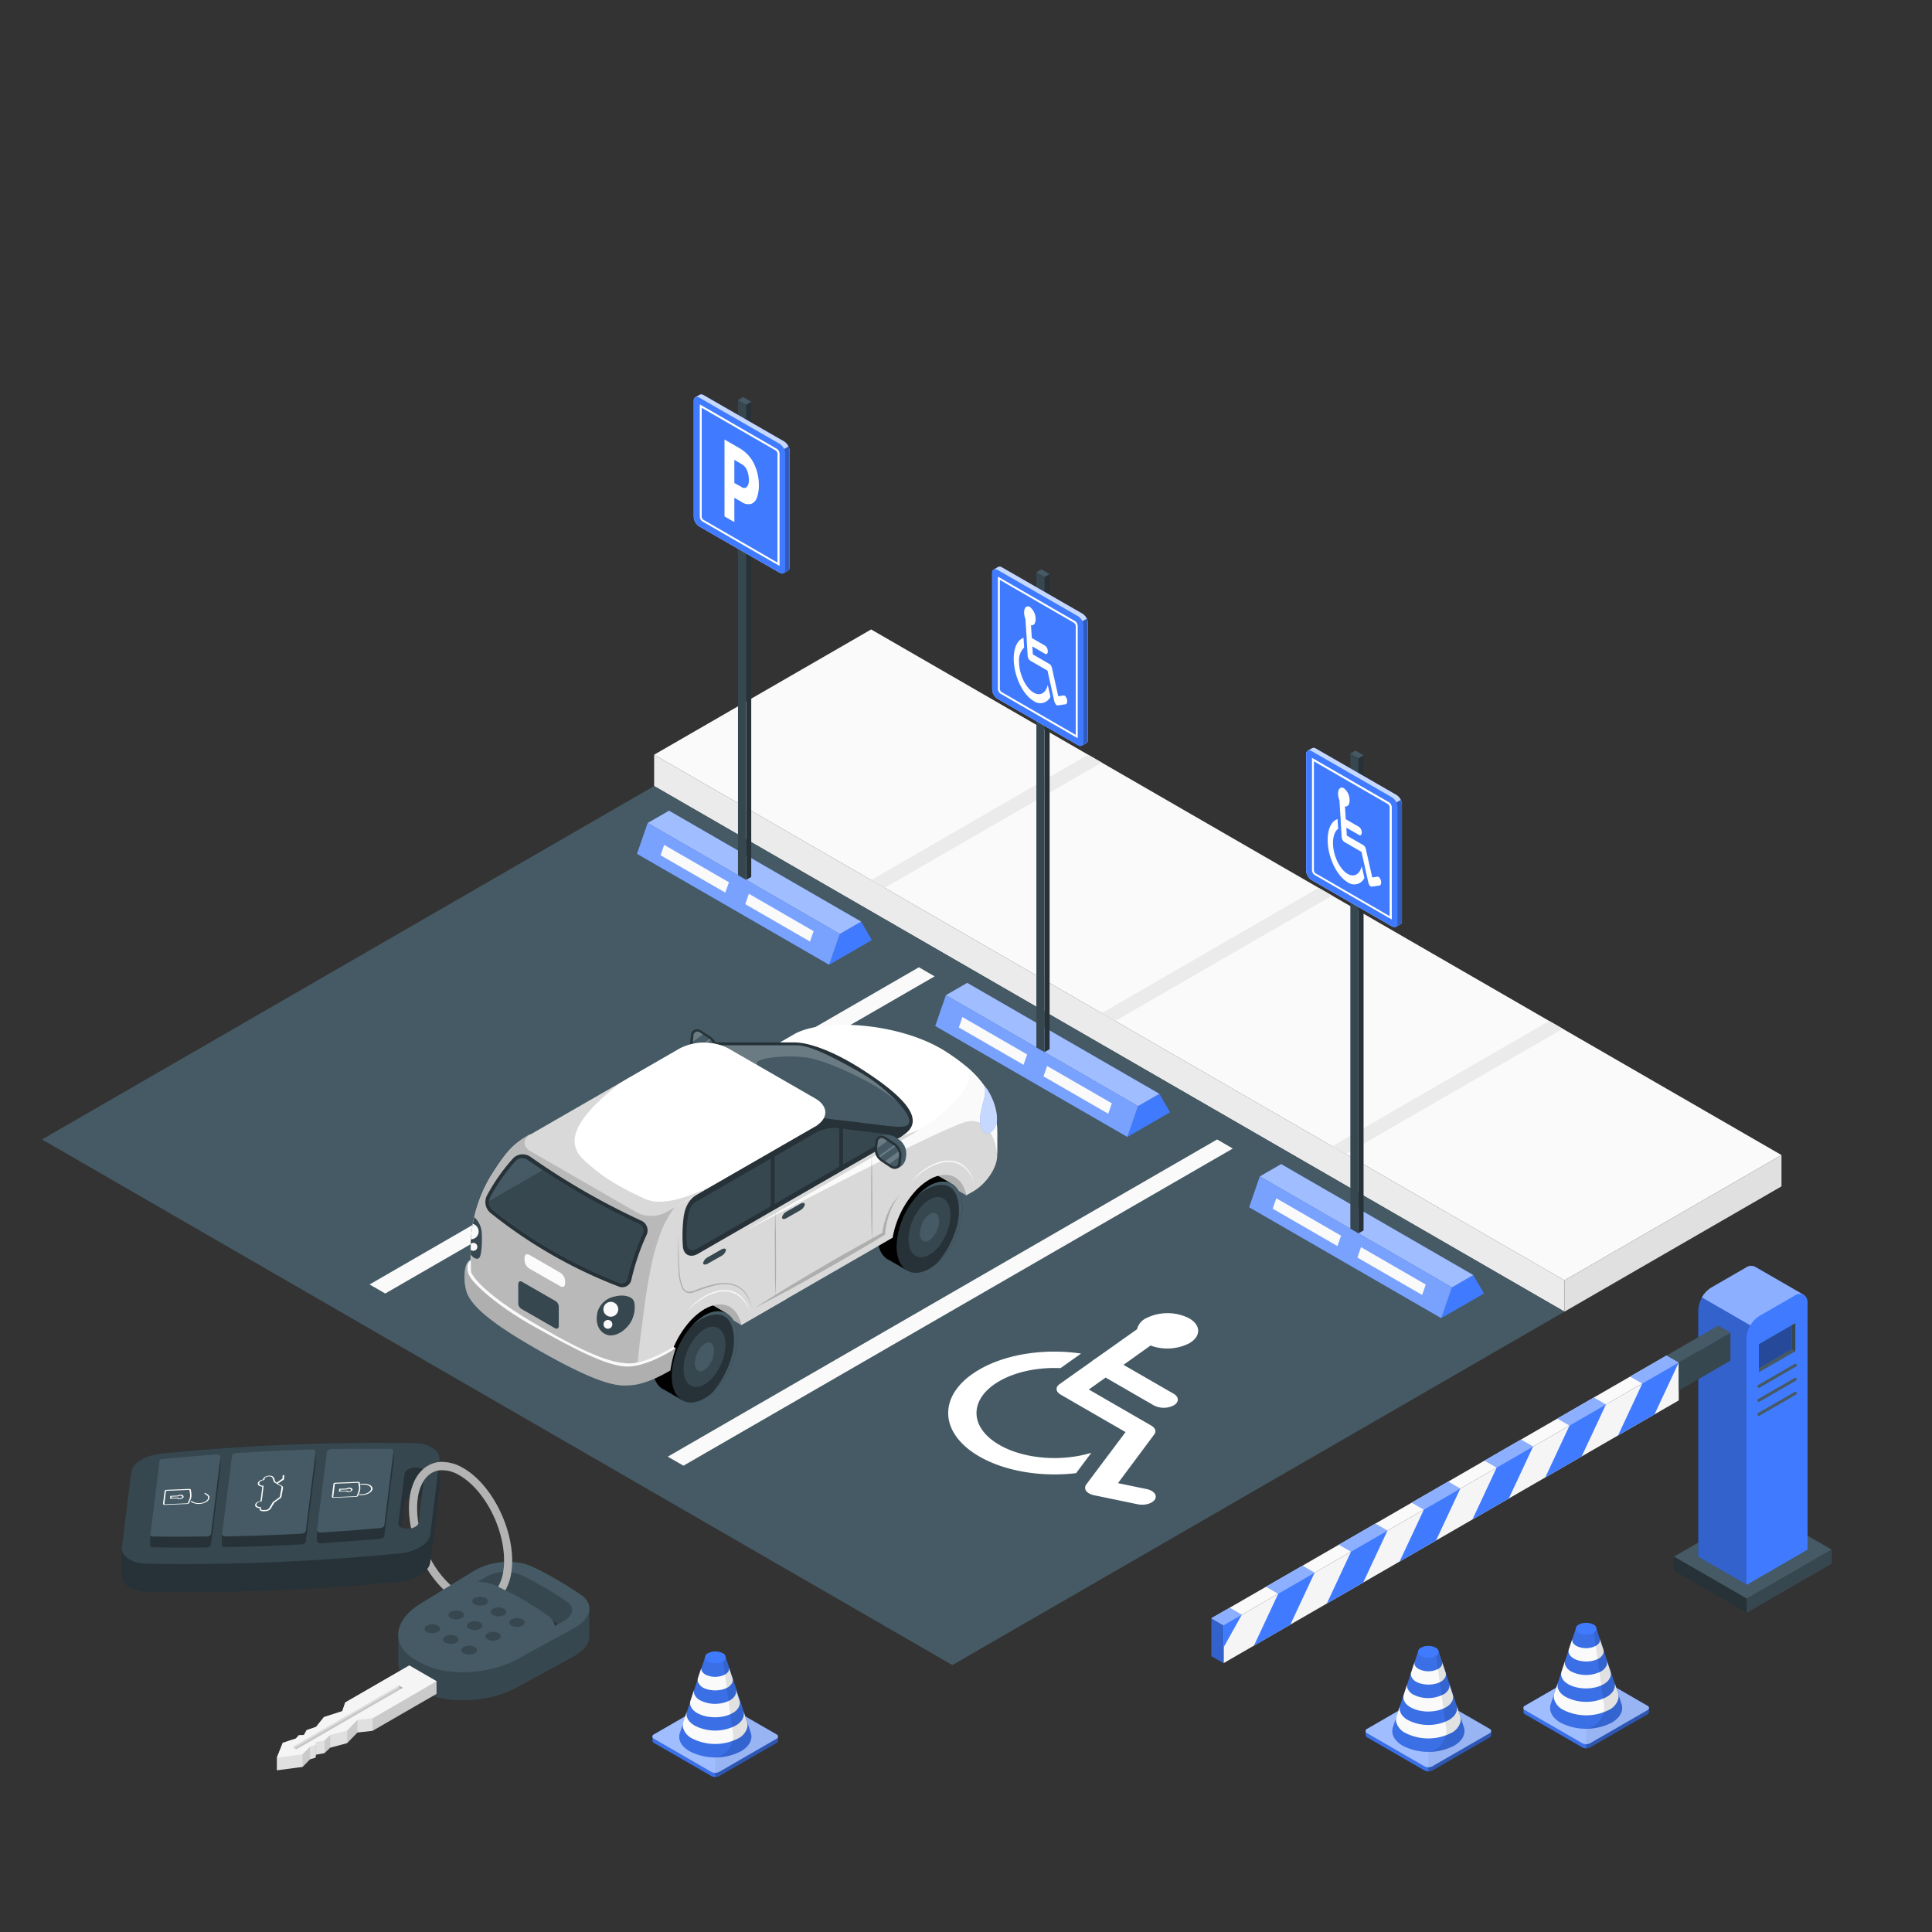 <svg xmlns="http://www.w3.org/2000/svg" viewBox="0 0 500 500"><rect x="0" y="0" width="500" height="500" fill="#333333" stroke="none"/><g id="freepik--Sidewalk--inject-2"><g id="freepik--sidewalk--inject-2"><polygon points="169.29 195.32 404.89 331.35 404.89 339.45 169.29 203.43 169.29 195.32" style="fill:#ebebeb"></polygon><polygon points="404.89 331.35 461.05 298.93 225.45 162.9 169.29 195.32 404.89 331.35" style="fill:#fafafa"></polygon><polygon points="404.89 339.45 461.05 307.03 461.05 298.93 404.89 331.35 404.89 339.45" style="fill:#e0e0e0"></polygon><polygon points="348.29 298.67 404.45 266.25 400.94 264.22 344.78 296.65 348.29 298.67" style="fill:#ebebeb"></polygon><polygon points="288.63 264.22 344.78 231.8 341.27 229.77 285.12 262.2 288.63 264.22" style="fill:#ebebeb"></polygon><polygon points="228.96 229.77 285.12 197.35 281.61 195.32 225.45 227.75 228.96 229.77" style="fill:#ebebeb"></polygon></g></g><g id="freepik--Parking--inject-2"><g id="freepik--parking--inject-2"><polygon points="404.89 339.45 246.47 430.92 10.87 294.89 169.29 203.43 404.89 339.45" style="fill:#455a64"></polygon><path d="M258.63,373.93c-7.88-4.54-7.88-11.94,0-16.49,4.33-2.5,10.16-3.62,15.84-3.37l5.31-3.77c-9.12-1.35-19.21,0-26.34,4.15-10.73,6.2-10.73,16.28,0,22.48,6.8,3.92,16.29,5.36,25.06,4.32l3.94-5.28C274.8,378.33,265.06,377.65,258.63,373.93Zm40.26,14.12c.68-1.1-.31-2.31-2.22-2.7l-7.34-1.51,9.4-12.63c.6-.8.23-1.69-.83-2.3l-16.12-9.31,4.36-3.09,12.46,7.2a5.66,5.66,0,0,0,5.16,0c1.43-.83,1.4-2.15,0-3l-13-7.49,7-5a12.56,12.56,0,0,0,10-.57c3.1-1.79,3.1-4.68,0-6.47a12.41,12.41,0,0,0-11.2,0,4.24,4.24,0,0,0-2.29,2.82l-10.87,7.7-.18.1a2.64,2.64,0,0,0-.6.46l-8.4,5.95c-1.18.84-1,2,.37,2.77l16.7,9.64-10.1,13.47a1.42,1.42,0,0,0-.11,1.74,2.65,2.65,0,0,0,.77.66,4.36,4.36,0,0,0,1.36.49l11,2.28C296.11,389.72,298.21,389.15,298.89,388.05Z" style="fill:#fff"></path><polygon points="214.58 249.68 217.34 241.7 222.86 238.51 225.63 243.3 214.58 249.68" style="fill:#407BFF"></polygon><polygon points="167.62 213 217.34 241.7 222.86 238.51 173.15 209.81 167.62 213" style="fill:#407BFF"></polygon><polygon points="167.62 213 217.34 241.7 222.86 238.51 173.15 209.81 167.62 213" style="fill:#fff;opacity:0.5"></polygon><polygon points="167.62 213 164.86 220.97 214.58 249.68 217.34 241.7 167.62 213" style="fill:#407BFF"></polygon><polygon points="167.62 213 164.86 220.97 214.58 249.68 217.34 241.7 167.62 213" style="fill:#fff;opacity:0.3"></polygon><polygon points="171.89 218.66 170.96 221.34 187.71 231.01 188.65 228.33 171.89 218.66" style="fill:#fafafa"></polygon><polygon points="193.81 231.31 192.88 234 209.63 243.67 210.56 240.98 193.81 231.31" style="fill:#fafafa"></polygon><polygon points="237.81 250.33 95.64 332.42 99.7 334.76 241.88 252.68 237.81 250.33" style="fill:#fafafa"></polygon><polygon points="291.76 294.24 294.52 286.26 300.04 283.07 302.81 287.86 291.76 294.24" style="fill:#407BFF"></polygon><polygon points="244.8 257.56 294.52 286.26 300.04 283.07 250.32 254.37 244.8 257.56" style="fill:#407BFF"></polygon><polygon points="244.8 257.56 294.52 286.26 300.04 283.07 250.32 254.37 244.8 257.56" style="fill:#fff;opacity:0.5"></polygon><polygon points="244.8 257.56 242.04 265.53 291.76 294.24 294.52 286.26 244.8 257.56" style="fill:#407BFF"></polygon><polygon points="244.8 257.56 242.04 265.53 291.76 294.24 294.52 286.26 244.8 257.56" style="fill:#fff;opacity:0.3"></polygon><polygon points="249.07 263.21 248.14 265.9 264.89 275.57 265.82 272.89 249.07 263.21" style="fill:#fafafa"></polygon><polygon points="270.99 275.87 270.06 278.56 286.81 288.23 287.74 285.54 270.99 275.87" style="fill:#fafafa"></polygon><polygon points="314.99 294.89 172.82 376.98 176.88 379.32 319.05 297.24 314.99 294.89" style="fill:#fafafa"></polygon><polygon points="373 341.14 375.76 333.17 381.28 329.98 384.05 334.76 373 341.14" style="fill:#407BFF"></polygon><polygon points="326.04 304.46 375.76 333.17 381.28 329.98 331.56 301.27 326.04 304.46" style="fill:#407BFF"></polygon><polygon points="326.04 304.46 375.76 333.17 381.28 329.98 331.56 301.27 326.04 304.46" style="fill:#fff;opacity:0.5"></polygon><polygon points="326.04 304.46 323.28 312.44 373 341.14 375.76 333.17 326.04 304.46" style="fill:#407BFF"></polygon><polygon points="326.04 304.46 323.28 312.44 373 341.14 375.76 333.17 326.04 304.46" style="fill:#fff;opacity:0.3"></polygon><polygon points="330.31 310.12 329.38 312.81 346.13 322.48 347.06 319.79 330.31 310.12" style="fill:#fafafa"></polygon><polygon points="352.23 322.77 351.3 325.46 368.05 335.13 368.98 332.44 352.23 322.77" style="fill:#fafafa"></polygon></g></g><g id="freepik--Signals--inject-2"><g id="freepik--Signal--inject-2"><polygon points="270.32 149.34 270.32 272.29 271.64 271.53 271.64 148.56 270.32 149.34" style="fill:#263238"></polygon><polygon points="268.21 148.11 268.21 271.08 270.32 272.29 270.32 149.34 268.21 148.11" style="fill:#37474f"></polygon><polygon points="268.21 148.11 270.32 149.34 271.64 148.56 269.53 147.35 268.21 148.11" style="fill:#455a64"></polygon><path d="M280.15,158.83l-20.85-12a1,1,0,0,0-1-.09l-1.12.65a1,1,0,0,0-.4.9v30.14a3.08,3.08,0,0,0,1.4,2.42l20.84,12a1,1,0,0,0,1,.09l1.14-.65a1,1,0,0,0,.39-.9V161.26A3.11,3.11,0,0,0,280.15,158.83Z" style="fill:#407BFF"></path><path d="M280.15,158.83l-20.85-12a1,1,0,0,0-1-.09l-1.12.65a1,1,0,0,0-.4.9v30.14a3.08,3.08,0,0,0,1.4,2.42l20.84,12a1,1,0,0,0,1,.09l1.14-.65a1,1,0,0,0,.39-.9V161.26A3.11,3.11,0,0,0,280.15,158.83Z" style="fill:#fff;opacity:0.7"></path><path d="M280,192.94c.19-.11.94-.53,1.14-.66a1,1,0,0,0,.39-.89V161.26a2.69,2.69,0,0,0-.28-1.12L279,161.43v31.42h0A1,1,0,0,0,280,192.94Z" style="fill:#407BFF"></path><path d="M280,192.94c.19-.11.94-.53,1.14-.66a1,1,0,0,0,.39-.89V161.26a2.69,2.69,0,0,0-.28-1.12L279,161.43v31.42h0A1,1,0,0,0,280,192.94Z" style="opacity:0.25"></path><path d="M279,159.48l-20.84-12c-.78-.45-1.4-.08-1.4.81v30.14a3.08,3.08,0,0,0,1.4,2.42l20.84,12c.77.44,1.4.08,1.4-.81V161.9A3.09,3.09,0,0,0,279,159.48Z" style="fill:#407BFF"></path><path d="M258.79,150.1,278,161.21a1.25,1.25,0,0,1,.4.69v28.29l-19.24-11.11a1.19,1.19,0,0,1-.4-.69V150.1m-.5-.87v29.16a1.65,1.65,0,0,0,.65,1.12l20,11.54V161.9a1.65,1.65,0,0,0-.65-1.13l-20-11.54Z" style="fill:#fff"></path><path d="M267.52,179.26c-2.09-1.21-3.79-4.81-3.79-8a4.51,4.51,0,0,1,1.32-3.67l-.16-2.51c-1.52.51-2.54,2.47-2.54,5.39,0,4.39,2.32,9.31,5.17,10.95a2.89,2.89,0,0,0,4.33-1.1l-.69-3.07C270.68,179.33,269.23,180.25,267.52,179.26Zm8.6,1.73c-.16-.62-.57-1.08-.91-1l-1.33.2-1.65-7.36a1.58,1.58,0,0,0-.65-1l-4.28-2.48-.13-2.06,3.31,1.92c.38.22.69-.07.69-.65a1.8,1.8,0,0,0-.69-1.45l-3.45-2-.21-3.32c.68.19,1.2-.44,1.2-1.56a4,4,0,0,0-1.49-3.15c-.82-.47-1.49.17-1.49,1.43a4.57,4.57,0,0,0,.34,1.67l.33,5.14v.07a1.53,1.53,0,0,0,0,.3l.25,4a1.67,1.67,0,0,0,.69,1.3l4.44,2.56,1.75,7.86a2.27,2.27,0,0,0,.39.86,1,1,0,0,0,.25.22.51.51,0,0,0,.3.07l2-.3C276.14,182.16,276.29,181.62,276.12,181Z" style="fill:#fff"></path></g><g id="freepik--signal--inject-2"><polygon points="351.57 196.24 351.57 319.19 352.89 318.43 352.89 195.46 351.57 196.24" style="fill:#263238"></polygon><polygon points="349.47 195 349.47 317.97 351.57 319.19 351.57 196.24 349.47 195" style="fill:#37474f"></polygon><polygon points="349.47 195 351.57 196.24 352.89 195.46 350.78 194.25 349.47 195" style="fill:#455a64"></polygon><path d="M361.4,205.73l-20.84-12a1,1,0,0,0-1-.09c-.19.12-.92.53-1.11.64a1,1,0,0,0-.41.91v30.13a3.08,3.08,0,0,0,1.4,2.43l20.84,12a1,1,0,0,0,1,.1c.2-.11.94-.53,1.14-.66a1,1,0,0,0,.39-.89V208.15A3.09,3.09,0,0,0,361.4,205.73Z" style="fill:#407BFF"></path><path d="M361.4,205.73l-20.84-12a1,1,0,0,0-1-.09c-.19.12-.92.53-1.11.64a1,1,0,0,0-.41.91v30.13a3.08,3.08,0,0,0,1.4,2.43l20.84,12a1,1,0,0,0,1,.1c.2-.11.94-.53,1.14-.66a1,1,0,0,0,.39-.89V208.15A3.09,3.09,0,0,0,361.4,205.73Z" style="fill:#fff;opacity:0.7"></path><path d="M361.27,239.84c.2-.11.94-.53,1.14-.66a1,1,0,0,0,.39-.89V208.15a2.61,2.61,0,0,0-.28-1.12l-2.24,1.3v31.41h0A1,1,0,0,0,361.27,239.84Z" style="fill:#407BFF"></path><path d="M361.27,239.84c.2-.11.94-.53,1.14-.66a1,1,0,0,0,.39-.89V208.15a2.61,2.61,0,0,0-.28-1.12l-2.24,1.3v31.41h0A1,1,0,0,0,361.27,239.84Z" style="opacity:0.25"></path><path d="M360.28,206.37l-20.84-12c-.78-.45-1.4-.09-1.4.81v30.13a3.08,3.08,0,0,0,1.4,2.43l20.84,12c.78.45,1.4.09,1.4-.8V208.8A3.1,3.1,0,0,0,360.28,206.37Z" style="fill:#407BFF"></path><path d="M340,197l19.24,11.12a1.16,1.16,0,0,1,.4.69v28.29L340.44,226a1.18,1.18,0,0,1-.4-.7V197m-.5-.86v29.15a1.65,1.65,0,0,0,.65,1.13l20,11.54V208.8a1.65,1.65,0,0,0-.65-1.13l-20-11.54Z" style="fill:#fff"></path><path d="M348.77,226.16c-2.09-1.21-3.79-4.82-3.79-8,0-1.77.51-3.06,1.33-3.67l-.16-2.51c-1.53.5-2.55,2.47-2.55,5.39,0,4.39,2.32,9.3,5.17,10.95a2.9,2.9,0,0,0,4.33-1.1l-.69-3.07C351.93,226.23,350.48,227.15,348.77,226.16Zm8.61,1.73c-.17-.62-.58-1.09-.92-1l-1.32.2-1.66-7.36a1.61,1.61,0,0,0-.64-1l-4.29-2.48-.13-2.06,3.31,1.91c.38.22.69-.06.69-.65a1.79,1.79,0,0,0-.69-1.44l-3.45-2-.21-3.32c.69.18,1.2-.45,1.2-1.56a3.92,3.92,0,0,0-1.49-3.15c-.82-.48-1.49.17-1.49,1.43a4.42,4.42,0,0,0,.35,1.67l.33,5.14a.17.17,0,0,0,0,.07,1.53,1.53,0,0,0,0,.3l.25,4a1.72,1.72,0,0,0,.69,1.31l4.44,2.56,1.76,7.85a2.23,2.23,0,0,0,.38.87,1,1,0,0,0,.26.22.46.46,0,0,0,.29.07l2-.3C357.39,229.06,357.54,228.51,357.38,227.89Z" style="fill:#fff"></path></g><g id="freepik--signal--inject-2"><polygon points="193.1 104.75 193.1 227.71 194.42 226.95 194.42 103.98 193.1 104.75" style="fill:#263238"></polygon><polygon points="190.99 103.52 190.99 226.49 193.1 227.71 193.1 104.75 190.99 103.52" style="fill:#37474f"></polygon><polygon points="190.99 103.52 193.1 104.75 194.42 103.98 192.31 102.76 190.99 103.52" style="fill:#455a64"></polygon><path d="M202.93,114.25l-20.85-12a1,1,0,0,0-1-.09l-1.12.64a1,1,0,0,0-.41.91V133.8a3.11,3.11,0,0,0,1.4,2.43l20.85,12a1,1,0,0,0,1,.1l1.14-.66a1,1,0,0,0,.39-.89V116.67A3.09,3.09,0,0,0,202.93,114.25Z" style="fill:#407BFF"></path><path d="M202.93,114.25l-20.85-12a1,1,0,0,0-1-.09l-1.12.64a1,1,0,0,0-.41.91V133.8a3.11,3.11,0,0,0,1.4,2.43l20.85,12a1,1,0,0,0,1,.1l1.14-.66a1,1,0,0,0,.39-.89V116.67A3.09,3.09,0,0,0,202.93,114.25Z" style="fill:#fff;opacity:0.7"></path><path d="M202.8,148.36l1.14-.66a1,1,0,0,0,.39-.89V116.67a2.76,2.76,0,0,0-.28-1.12l-2.24,1.3v31.41h0A1,1,0,0,0,202.8,148.36Z" style="fill:#407BFF"></path><path d="M202.8,148.36l1.14-.66a1,1,0,0,0,.39-.89V116.67a2.76,2.76,0,0,0-.28-1.12l-2.24,1.3v31.41h0A1,1,0,0,0,202.8,148.36Z" style="opacity:0.25"></path><path d="M201.81,114.89l-20.85-12c-.77-.45-1.4-.09-1.4.81V133.8a3.11,3.11,0,0,0,1.4,2.43l20.85,12c.77.45,1.4.09,1.4-.81V117.32A3.11,3.11,0,0,0,201.81,114.89Z" style="fill:#407BFF"></path><path d="M181.56,105.51l19.25,11.11a1.27,1.27,0,0,1,.4.7V145.6L182,134.5a1.27,1.27,0,0,1-.4-.7V105.51m-.5-.86V133.8a1.65,1.65,0,0,0,.65,1.13l20,11.54V117.32a1.65,1.65,0,0,0-.65-1.13l-20-11.54Z" style="fill:#fff"></path><path d="M195.09,119.93a12.22,12.22,0,0,1,1.3,5.66,9.44,9.44,0,0,1-.45,3.08,2.65,2.65,0,0,1-1.46,1.71,3,3,0,0,1-2.61-.51l-1.82-1.05v6.3l-2.55-1.47v-19.9l3.92,2.26A9.28,9.28,0,0,1,195.09,119.93ZM193,126.22a1.45,1.45,0,0,0,.63-.81,3.6,3.6,0,0,0,.19-1.18,7.21,7.21,0,0,0-.4-2.28,3.35,3.35,0,0,0-1.57-1.89L190.05,119v6l1.81,1A1.15,1.15,0,0,0,193,126.22Z" style="fill:#fff"></path></g></g><g id="freepik--car-1--inject-2"><g id="freepik--Car--inject-2"><path d="M184.6,274.76a3.35,3.35,0,0,0,2.16-3,4.4,4.4,0,0,0-2.22-4.66,4.71,4.71,0,0,0-4.91-.6Z" style="fill:#455a64"></path><path d="M183.66,274.94a2.44,2.44,0,0,1-1-.4L180.26,273a3.84,3.84,0,0,1-1.64-3.31l.2-1.82a1.56,1.56,0,0,1,1.76-1.48,2.33,2.33,0,0,1,1,.4l2.36,1.57a3.81,3.81,0,0,1,1.64,3.3l-.2,1.82A1.55,1.55,0,0,1,183.66,274.94Z" style="fill:#263238"></path><path d="M181.22,267.24l2.36,1.57a3.25,3.25,0,0,1,1.37,2.75l-.2,1.82c-.1.94-.88,1.25-1.74.67l-2.36-1.57a3.24,3.24,0,0,1-1.37-2.74l.2-1.82C179.59,267,180.37,266.67,181.22,267.24Z" style="fill:#455a64"></path><g style="opacity:0.2"><path d="M181.93,267.71l-2.63,1.9.22-2.11.75-.54a1.41,1.41,0,0,1,1,.28Z" style="fill:#fff"></path><path d="M184,269.13,180.06,272a3.89,3.89,0,0,1-.28-.39h0l3.79-2.73A1.9,1.9,0,0,1,184,269.13Z" style="fill:#fff"></path><path d="M184.94,271.56l0,.31-2.48,1.8-1.09-.73,3.45-2.49A2.43,2.43,0,0,1,184.94,271.56Z" style="fill:#fff"></path></g><polygon points="191.88 342.9 174.36 332.79 186.04 326.05 203.55 336.16 191.88 342.9" style="fill:#fafafa"></polygon><polygon points="191.88 342.9 174.36 332.79 186.04 326.05 203.55 336.16 191.88 342.9" style="opacity:0.3"></polygon><polygon points="250.1 309.34 232.59 299.23 235.43 295.68 252.94 305.8 250.1 309.34" style="fill:#fafafa"></polygon><polygon points="250.1 309.34 232.59 299.23 235.43 295.68 252.94 305.8 250.1 309.34" style="opacity:0.3"></polygon><path d="M185.88,343.8l2-4-4.77-2.76h0c-1.51-.87-3.53-.77-5.75.51-4.7,2.72-8.52,9.73-8.52,15.66,0,3.1,1,5.29,2.72,6.29h0l.07,0h0l4.88,2.82,2.11-4.19A20.37,20.37,0,0,0,185.88,343.8Z" style="fill:#37474f"></path><path d="M185.88,343.8l2-4-4.77-2.76h0c-1.51-.87-3.53-.77-5.75.51-4.7,2.72-8.52,9.73-8.52,15.66,0,3.1,1,5.29,2.72,6.29h0l.07,0h0l4.88,2.82,2.11-4.19A20.37,20.37,0,0,0,185.88,343.8Z"></path><path d="M190.84,346.25a20.41,20.41,0,0,1-6.63,14.3h0a12.17,12.17,0,0,1-1.87,1.34c-4.71,2.72-8.52.12-8.52-5.81a20.62,20.62,0,0,1,5.27-13l0,0a13.69,13.69,0,0,1,3.22-2.66C187,337.72,190.84,340.32,190.84,346.25Z" style="fill:#263238"></path><path d="M182.32,344c3-1.73,5.43.07,5.43,4s-2.43,8.56-5.43,10.29-5.42-.08-5.42-4S179.33,345.74,182.32,344Z" style="fill:#37474f"></path><path d="M184.77,350.07c-.2,2-1.47,4.05-2.82,4.66a1.32,1.32,0,0,1-1.48-.13,2.71,2.71,0,0,1-.6-2.34c.21-2,1.47-4.05,2.82-4.65a1.52,1.52,0,0,1,1-.13h0C184.47,347.67,184.92,348.64,184.77,350.07Z" style="fill:#455a64"></path><path d="M190.84,346.25a20.41,20.41,0,0,1-6.63,14.3,24.13,24.13,0,0,0,5.4-10.46c.72-3.42.45-8.33-2.48-9.57s-6.81,1.38-8,2.57a13.69,13.69,0,0,1,3.22-2.66C187,337.72,190.84,340.32,190.84,346.25Z" style="fill:#455a64"></path><path d="M244.1,310.24l2-4-4.77-2.76h0c-1.52-.87-3.53-.77-5.75.51-4.71,2.72-8.52,9.73-8.52,15.66,0,3.1,1,5.29,2.72,6.29h0l.06,0h0l4.89,2.82,2.11-4.19A20.32,20.32,0,0,0,244.1,310.24Z" style="fill:#37474f"></path><path d="M244.1,310.24l2-4-4.77-2.76h0c-1.52-.87-3.53-.77-5.75.51-4.71,2.72-8.52,9.73-8.52,15.66,0,3.1,1,5.29,2.72,6.29h0l.06,0h0l4.89,2.82,2.11-4.19A20.32,20.32,0,0,0,244.1,310.24Z"></path><path d="M249.07,312.69a20.44,20.44,0,0,1-6.64,14.3h0a12.17,12.17,0,0,1-1.87,1.34c-4.71,2.72-8.53.12-8.52-5.81a20.57,20.57,0,0,1,5.27-13l0,0a13.69,13.69,0,0,1,3.22-2.66C245.26,304.16,249.07,306.76,249.07,312.69Z" style="fill:#263238"></path><path d="M240.55,310.45c3-1.73,5.42.07,5.42,4s-2.43,8.55-5.42,10.28-5.43-.07-5.43-4S237.55,312.18,240.55,310.45Z" style="fill:#37474f"></path><path d="M243,316.51c-.21,2-1.47,4.05-2.82,4.66a1.33,1.33,0,0,1-1.48-.13,2.69,2.69,0,0,1-.6-2.34c.2-2,1.47-4.05,2.82-4.65a1.5,1.5,0,0,1,1-.13h0C242.69,314.11,243.15,315.08,243,316.51Z" style="fill:#455a64"></path><path d="M249.07,312.69a20.44,20.44,0,0,1-6.64,14.3,24.14,24.14,0,0,0,5.41-10.46c.72-3.42.45-8.33-2.48-9.57s-6.81,1.38-8,2.57a13.69,13.69,0,0,1,3.22-2.66C245.26,304.16,249.07,306.76,249.07,312.69Z" style="fill:#455a64"></path><path d="M258.06,293.38v5.68c0,3.15-2.79,7.3-6.22,9.28l-1.74,1c-1-4.92-4.89-6.77-9.56-4.08a15.59,15.59,0,0,0-3.71,3.05l0,0a24.38,24.38,0,0,0-5.82,12L191.87,342.9c-1-4.92-4.88-6.77-9.56-4.09a16.64,16.64,0,0,0-3.7,3.07l0,0a24.32,24.32,0,0,0-5.82,12l-3.86,2.22c-3.43,2-6.63,2.13-12.44,0S134.84,345.32,128,339.75c-4.45-3.59-6.22-6.61-6.22-10.34v-6.74c0-.33,0-.67,0-1s0-.63.06-.95a28.13,28.13,0,0,1,.5-4,16.46,16.46,0,0,1,.38-1.75,36.47,36.47,0,0,1,4.41-10.83c4.2-6.62,5.81-8.13,10-10.58L151,299.09l54.5-31.42c7.49-4.33,27.51-3,39.13,4.38S258.06,285.69,258.06,293.38Z" style="fill:#fff"></path><path d="M258.06,293.38v5.68c0,3.15-2.79,7.3-6.22,9.28l-1.74,1c-1-4.92-4.89-6.77-9.56-4.08a15.59,15.59,0,0,0-3.71,3.05l0,0a24.38,24.38,0,0,0-5.82,12L191.87,342.9c-1-4.92-4.88-6.77-9.56-4.09a16.64,16.64,0,0,0-3.7,3.07l0,0a24.32,24.32,0,0,0-5.82,12l-3.86,2.22c-3.43,2-6.63,2.13-12.44,0S134.84,345.32,128,339.75c-4.45-3.59-6.22-6.61-6.22-10.34v-6.74c0-.33,0-.67,0-1s0-.63.06-.95a28.13,28.13,0,0,1,.5-4,16.46,16.46,0,0,1,.38-1.75,36.47,36.47,0,0,1,4.41-10.83c4.2-6.62,5.81-8.13,10-10.58L151,299.09l44.72-25.78c4.56-2.63,36,21.07,37.87,20.53,10.54-3.11,18.43-8.24,19.74-14.62C257.26,283.8,258.06,288.28,258.06,293.38Z" style="opacity:0.15"></path><path d="M174.88,312.22,137,293.7c-4,2.36-5.69,3.94-9.8,10.43A36.47,36.47,0,0,0,122.77,315a16.46,16.46,0,0,0-.38,1.75,28.13,28.13,0,0,0-.5,4c0,.32,0,.64-.06.95s0,.66,0,1v6.74c0,3.73,1.77,6.75,6.22,10.34,6.8,5.57,22.61,14.29,28.42,16.41,3.82,1.4,6.51,1.8,8.88,1.36-.94-2.46-.09-7.63,1.2-17.67C168.18,327.06,170.36,317.28,174.88,312.22Z" style="opacity:0.15"></path><path d="M232.75,294.44c2.23-1.32,3.24-3.24,2.36-5.31l-23.75-4.59,0,6.75Z" style="fill:#263238"></path><path d="M182.16,269.77h23.36c3.75,0,10.25,2.18,18.38,7.51s16.79,12.35,9.7,16.56Z" style="fill:#263238"></path><path d="M183,270.52H206.3c3.65,0,10.89,3.89,16.73,7.26s14.77,11.7,11.68,13.48c-1.14.66-3.85.33-11.68-.65l-10-1.24Z" style="fill:#455a64"></path><path d="M233.47,286.55A43,43,0,0,0,223,277.78c-5.84-3.37-13.08-7.26-16.73-7.26H183l10.82,6.77L196.6,276c-3.54-2.06,6.4-3.1,12.05-2.33S229.32,281.31,233.47,286.55Z" style="fill:#fff;opacity:0.2"></path><path d="M176.87,315.43a39.79,39.79,0,0,0-.16,6.92c.08,2.3,1.83,3.33,3.9,2.14l52.14-30.05c2.06-1.19,1.82-2.39-.54-2.69l-13.57-1.69a15,15,0,0,0-8,1.62l-30,17.28C178.54,310.15,177.21,312.16,176.87,315.43Z" style="fill:#263238"></path><path d="M178,315.11a28.67,28.67,0,0,0-.24,7c.16,1.33,1.35,1.83,2.73,1l48.4-27.9c1.38-.79,1.21-1.59-.36-1.79l-11.81-1.5a10,10,0,0,0-5.34,1.08l-30.9,17.8C179.09,311.59,178.41,312.47,178,315.11Z" style="fill:#37474f"></path><polygon points="199.49 298.35 199.49 313.29 200.47 312.73 200.47 297.78 199.49 298.35" style="fill:#263238"></polygon><polygon points="217.19 290.91 217.19 303.05 218.18 302.48 218.18 290.34 217.19 290.91" style="fill:#263238"></polygon><path d="M164.79,313.78a8.26,8.26,0,0,0,7.47,0L211,291.49c3.44-2,3.44-5.21,0-7.19l-22.58-13a13.79,13.79,0,0,0-12.45,0l-38.71,22.3c-2.07,1.19-2.07,3.12,0,4.31Z" style="fill:#fff"></path><path d="M167,310.28c-6.29-2.89-10.68-5.26-15.87-10.06s-2.15-11.14,10.39-20.71l-24.32,14.05c-2.07,1.19-2.07,3.12,0,4.31l27.56,15.91a8.26,8.26,0,0,0,7.47,0l12.86-7.42C185,306.4,173.29,313.16,167,310.28Z" style="opacity:0.15"></path><path d="M211,284.3l-22.58-13a13.67,13.67,0,0,0-8.47-1.3,10.74,10.74,0,0,1,5.16,1.08c2.92,1.26,11.37,6.26,20.9,11.52s5.79,7.19,3.17,8.7-32.75,20.13-36.89,22.52L211,291.49C214.41,289.5,214.41,286.28,211,284.3Z" style="fill:#fff;opacity:0.3"></path><path d="M134.13,337.43v-5.11c0-.64.45-.9,1-.58l8.69,5a1.75,1.75,0,0,1,.79,1.36v5.05c0,.63-.45.89-1,.58l-8.69-5A1.71,1.71,0,0,1,134.13,337.43Z" style="fill:#37474f"></path><path d="M135.76,326.16v-.67c0-.79.56-1.11,1.25-.72l8,4.62a2.72,2.72,0,0,1,1.24,2.15v.61c0,.79-.56,1.12-1.24.72l-8-4.56A2.72,2.72,0,0,1,135.76,326.16Z" style="fill:#fafafa"></path><path d="M135.76,326.16v-.67c0-.79.56-1.11,1.25-.72l8,4.62a2.72,2.72,0,0,1,1.24,2.15v.61c0,.79-.56,1.12-1.24.72l-8-4.56A2.72,2.72,0,0,1,135.76,326.16Z" style="fill:#fff;opacity:0.2"></path><path d="M159.08,335.54a5.7,5.7,0,0,0-4.44,4c-.7,2.93.37,5.39,2.79,6,1,.27,3.59-.15,5.6-3.05,1.38-2,1.56-5.13.8-6.13S161,335,159.08,335.54Z" style="fill:#37474f"></path><path d="M160,338.84a1.92,1.92,0,1,1-1.92-1.92A1.92,1.92,0,0,1,160,338.84Z" style="fill:#fafafa"></path><path d="M158.47,342.74a1.14,1.14,0,1,1-1.14-1.14A1.14,1.14,0,0,1,158.47,342.74Z" style="fill:#fafafa"></path><path d="M124.12,325.39c-.39.58-1.28.56-2.3-.68v-2c0-.33,0-.67,0-1s0-.63.06-.95a28.13,28.13,0,0,1,.5-4,16.46,16.46,0,0,1,.38-1.75,6,6,0,0,1,1.88,3.63C124.84,320.93,124.65,324.66,124.12,325.39Z" style="fill:#37474f"></path><path d="M122.5,321.65a1,1,0,0,0-.67.26c0,.26,0,.5,0,.76v.77a1,1,0,0,0,.68.27,1,1,0,0,0,0-2.06Z" style="fill:#fafafa"></path><path d="M123.87,318.68a2,2,0,0,1-2,2.05,28.13,28.13,0,0,1,.5-4A2.06,2.06,0,0,1,123.87,318.68Z" style="fill:#fafafa"></path><path d="M249.86,275.82c4.45,5.66-8.63,14.82-14.52,18.16s-42.75,24.72-42.75,24.72,45.48-24.07,56.48-28.09c7.27-2.66,9,6.4,9,8.45h0v-5.67C258.07,287,256.82,281.64,249.86,275.82Z" style="fill:#fafafa"></path><path d="M249.86,275.82c4.45,5.66-8.63,14.82-14.52,18.16s-42.75,24.72-42.75,24.72,45.48-24.07,56.48-28.09c7.27-2.66,9,6.4,9,8.45h0v-5.67C258.07,287,256.82,281.64,249.86,275.82Z" style="fill:#fff;opacity:0.1"></path><path d="M177.65,339.46a19.3,19.3,0,0,1,3.8-3.47,12.59,12.59,0,0,1,4.75-2,8.22,8.22,0,0,1,2.62,0,6.35,6.35,0,0,1,2.39,1.06,7.9,7.9,0,0,1,2.79,4.26,8.4,8.4,0,0,0-2.95-4,6.61,6.61,0,0,0-2.29-1,8.06,8.06,0,0,0-2.5,0,12.77,12.77,0,0,0-4.66,1.89A23,23,0,0,0,177.65,339.46Z" style="fill:#fafafa"></path><path d="M235.69,305.94a19.24,19.24,0,0,1,3.79-3.47,12.71,12.71,0,0,1,4.76-2,8.23,8.23,0,0,1,2.62,0,6.35,6.35,0,0,1,2.39,1.06,7.89,7.89,0,0,1,2.78,4.26,8.39,8.39,0,0,0-2.94-4,6.85,6.85,0,0,0-2.3-1,8,8,0,0,0-2.49,0,12.7,12.7,0,0,0-4.66,1.89A22.72,22.72,0,0,0,235.69,305.94Z" style="fill:#fafafa"></path><path d="M195.42,338.43q8.09-5.18,16.38-10c2.76-1.62,5.52-3.24,8.31-4.79s5.56-3.16,8.38-4.67l-.19.3a20.15,20.15,0,0,1,1.46-5.37,14,14,0,0,1,3.05-4.57,15.42,15.42,0,0,0-2.62,4.74,21.31,21.31,0,0,0-1.13,5.26l0,.19-.17.11c-2.72,1.68-5.5,3.27-8.25,4.89s-5.53,3.2-8.32,4.77Q204,334.06,195.42,338.43Z" style="opacity:0.2"></path><path d="M254.76,281.06c.9,2.45-1.47,6.06-1.09,9.52s3.12,3.71,4.29,0C258.49,286.66,255.64,281.6,254.76,281.06Z" style="fill:#407BFF"></path><path d="M254.76,281.06c.9,2.45-1.47,6.06-1.09,9.52s3.12,3.71,4.29,0C258.49,286.66,255.64,281.6,254.76,281.06Z" style="fill:#fff;opacity:0.7"></path><path d="M126,309.44a48.77,48.77,0,0,1,6.86-9.74,3.47,3.47,0,0,1,4.38-.34A184.06,184.06,0,0,0,166,315.93a2.75,2.75,0,0,1,1.29,3.75,59.32,59.32,0,0,0-3.89,11.5,2.4,2.4,0,0,1-3.31,1.76,123.94,123.94,0,0,1-33.22-19.09A3.68,3.68,0,0,1,126,309.44Z" style="fill:#263238"></path><path d="M161,332.13a1.59,1.59,0,0,1-.59-.12,123.45,123.45,0,0,1-33-18.94,2.67,2.67,0,0,1-.61-3.14,47.43,47.43,0,0,1,6.71-9.55,2.22,2.22,0,0,1,1.62-.63,2.48,2.48,0,0,1,1.44.43,187.4,187.4,0,0,0,28.9,16.66,1.65,1.65,0,0,1,.9,1,1.82,1.82,0,0,1-.09,1.44,60.42,60.42,0,0,0-4,11.69A1.42,1.42,0,0,1,161,332.13Z" style="fill:#455a64"></path><path d="M166.43,317.81a1.65,1.65,0,0,0-.9-1,188,188,0,0,1-25.05-14l-13.87,8a2.69,2.69,0,0,0,.86,2.25,123.45,123.45,0,0,0,33,18.94,1.59,1.59,0,0,0,.59.12,1.42,1.42,0,0,0,1.36-1.19,60.42,60.42,0,0,1,4-11.69A1.82,1.82,0,0,0,166.43,317.81Z" style="fill:#37474f"></path><path d="M121.1,329.41c.41,1.94,6.74,8.12,17.21,13.94s19.25,10.55,24.55,10.29,12-4.72,12-4.72a31.94,31.94,0,0,0-1.36,5.72s-5.52,3.48-10.08,3.83c-3,.22-6.94.81-25.27-9.77-12.16-7-15.87-10.87-17.25-13.95a12.65,12.65,0,0,1-.65-4.89c.07-3.47,1.55-3.81,1.55-3.81C121.15,326.69,120.68,327.48,121.1,329.41Z" style="fill:#fafafa"></path><path d="M121.1,329.41c.41,1.94,6.74,8.12,17.21,13.94s19.25,10.55,24.55,10.29,12-4.72,12-4.72a31.94,31.94,0,0,0-1.36,5.72s-5.52,3.48-10.08,3.83c-3,.22-6.94.81-25.27-9.77-12.16-7-15.87-10.87-17.25-13.95a12.65,12.65,0,0,1-.65-4.89c.07-3.47,1.55-3.81,1.55-3.81C121.15,326.69,120.68,327.48,121.1,329.41Z" style="opacity:0.3"></path><path d="M121.82,326.05c-.67.64-1.14,1.43-.72,3.36s6.74,8.12,17.21,13.94,19.25,10.55,24.55,10.29,12-4.72,12-4.72l-.6-.34s-6.82,4.33-11.44,4.27S152,350.47,139,342.9s-16.52-12.16-17.12-13.77Z" style="fill:#fafafa"></path><path d="M232.31,302.33a3.35,3.35,0,0,0,2.16-3,4.4,4.4,0,0,0-2.22-4.66,4.71,4.71,0,0,0-4.91-.6Z" style="fill:#455a64"></path><path d="M231.37,302.5a2.3,2.3,0,0,1-1-.39L228,300.53a3.81,3.81,0,0,1-1.64-3.3l.2-1.82a1.57,1.57,0,0,1,1.76-1.49,2.45,2.45,0,0,1,1,.4l2.36,1.57a3.84,3.84,0,0,1,1.64,3.31l-.2,1.82A1.55,1.55,0,0,1,231.37,302.5Z" style="fill:#263238"></path><path d="M228.93,294.81l2.36,1.57a3.24,3.24,0,0,1,1.37,2.74l-.2,1.82c-.1.95-.88,1.25-1.74.68l-2.36-1.57A3.25,3.25,0,0,1,227,297.3l.2-1.82C227.3,294.54,228.08,294.24,228.93,294.81Z" style="fill:#455a64"></path><g style="opacity:0.2"><path d="M229.64,295.28,227,297.17l.22-2.1.75-.54a1.41,1.41,0,0,1,1,.28Z" style="fill:#fff"></path><path d="M231.68,296.7l-3.91,2.82c-.1-.12-.19-.26-.28-.39h0l3.79-2.74A2.37,2.37,0,0,1,231.68,296.7Z" style="fill:#fff"></path><path d="M232.65,299.13l0,.31-2.48,1.79-1.09-.72L232.5,298A2.43,2.43,0,0,1,232.65,299.13Z" style="fill:#fff"></path></g><g style="opacity:0.2"><path d="M175.46,319.61c.14,3,.16,6.05.37,9.06a13,13,0,0,0,.88,4.37,1.92,1.92,0,0,0,1.56,1.26,5.5,5.5,0,0,0,2.1-.57,32.69,32.69,0,0,1,4.35-1.35,10.74,10.74,0,0,1,4.55-.16,6.22,6.22,0,0,1,3.77,2.47,13,13,0,0,1,1.81,4.15,13,13,0,0,0-1.95-4,6.06,6.06,0,0,0-3.68-2.34,10.53,10.53,0,0,0-4.43.23,32,32,0,0,0-4.29,1.39c-.36.12-.69.28-1.08.38-.19.05-.38.12-.57.15l-.61,0a2.22,2.22,0,0,1-1.79-1.46,13.1,13.1,0,0,1-.86-4.48C175.39,325.66,175.46,322.64,175.46,319.61Z"></path></g><g style="opacity:0.2"><path d="M200.65,313.38c.15,3.69.16,7.37.18,11.06l0,5.53c0,1.84-.07,3.69-.14,5.53-.07-1.84-.11-3.69-.14-5.53l0-5.53C200.49,320.75,200.5,317.07,200.65,313.38Z"></path></g><g style="opacity:0.2"><path d="M225.59,299.05c.15,3.67.16,7.35.18,11l0,5.51c0,1.84-.07,3.67-.14,5.51-.06-1.84-.11-3.67-.13-5.51l-.05-5.51C225.44,306.4,225.45,302.72,225.59,299.05Z"></path></g><path d="M183.22,325.34l3.41-1.95c.69-.39,1.25-.33,1.25.13a2.36,2.36,0,0,1-1.25,1.56L183.22,327c-.69.4-1.25.34-1.25-.13A2.34,2.34,0,0,1,183.22,325.34Z" style="fill:#37474f"></path><path d="M203.63,313.52l3.41-1.94c.69-.4,1.25-.34,1.25.13a2.34,2.34,0,0,1-1.25,1.55l-3.41,1.95c-.69.39-1.25.33-1.25-.13A2.36,2.36,0,0,1,203.63,313.52Z" style="fill:#37474f"></path></g></g><g id="freepik--Keys--inject-2"><g id="freepik--keys--inject-2"><path d="M113.77,377.45c0-2.22-2.8-3.9-6.68-4a567.36,567.36,0,0,0-65.37,2.71c-4.12.41-7.49,2.52-7.78,4.89l-2.4,19.3c0,.11,0,.22,0,.33V408c0,2.21,2.8,3.9,6.66,4a568.42,568.42,0,0,0,65.37-2.71c4.13-.41,7.5-2.52,7.8-4.9l2.4-19.29a1.94,1.94,0,0,0,0-.34Zm-9.08,11.2a1.6,1.6,0,0,1,.89-1.09,4.27,4.27,0,0,1,1.9-.52,3.45,3.45,0,0,1,1.66.3l-.83,6.63a1.6,1.6,0,0,1-.89,1.09,4.27,4.27,0,0,1-1.9.52,3.43,3.43,0,0,1-1.65-.3Z" style="fill:#263238"></path><path d="M107.09,373.48a567.36,567.36,0,0,0-65.37,2.71c-4.12.41-7.49,2.52-7.78,4.89l-2.4,19.3c-.3,2.38,2.58,4.23,6.64,4.3A566.2,566.2,0,0,0,103.55,402c4.13-.4,7.5-2.52,7.8-4.89l2.4-19.29C114,375.4,111.16,373.55,107.09,373.48ZM108.31,394a1.6,1.6,0,0,1-.89,1.09,4.27,4.27,0,0,1-1.9.52c-1.45.06-2.53-.56-2.43-1.39l1.6-12.81a1.63,1.63,0,0,1,.89-1.1,4.27,4.27,0,0,1,1.9-.52c1.45-.06,2.53.57,2.43,1.4Z" style="fill:#37474f"></path><path d="M57.08,377c0-.37-.5-.63-1.15-.58q-7,.51-14,1.21c-.35,0-.64.2-.66.4l-2.4,19.3v2.8c0,.18.24.31.57.32q6.87.12,13.84.05c.66,0,1.26-.34,1.31-.72l2.48-20V377Z" style="fill:#263238"></path><path d="M54.6,397l2.48-20c.05-.38-.48-.67-1.15-.62q-7,.51-14,1.21c-.35,0-.64.2-.66.4l-2.4,19.3c0,.19.22.34.57.35q6.87.12,13.84,0C54,397.7,54.55,397.37,54.6,397Z" style="fill:#455a64"></path><path d="M101.89,375.53c0-.34-.38-.62-1-.62q-7.51-.06-15,.09c-.66,0-1.25.34-1.29.72L82,396v2.81c0,.36.49.63,1.13.59q7.58-.48,15.18-1.16c.61-.06,1.11-.37,1.15-.72l2.39-19.23C101.91,378.12,101.89,375.53,101.89,375.53Z" style="fill:#263238"></path><path d="M84.57,375.72,82,396c0,.38.47.67,1.13.63q7.58-.48,15.18-1.16c.61-.06,1.11-.37,1.15-.72l2.39-19.23c0-.34-.38-.62-1-.62q-7.51-.06-15,.09C85.2,375,84.61,375.34,84.57,375.72Z" style="fill:#455a64"></path><path d="M81.73,375.75v0c0-.35-.45-.6-1.06-.58-6.5.19-13,.49-19.52.91-.63,0-1.16.36-1.2.72L57.43,397v.05c0,.16,0,2.75,0,2.77,0,.33.44.59,1,.58q9.69-.18,19.5-.71c.63,0,1.18-.35,1.22-.72l2.55-20.47v-2.77Z" style="fill:#263238"></path><path d="M60,376.76,57.43,397c0,.36.41.64,1,.63q9.69-.18,19.5-.71c.63,0,1.18-.35,1.22-.72l2.55-20.47c0-.36-.43-.64-1.06-.62-6.5.19-13,.49-19.52.91C60.52,376.08,60,376.4,60,376.76Z" style="fill:#455a64"></path><path d="M90.36,385a1.61,1.61,0,0,0-.74.23l-1.84.07-.09.73,1.84-.08a1.14,1.14,0,0,0,.69.17c.53,0,1-.29,1-.6S90.89,385,90.36,385Zm-.11.9a.66.66,0,0,1-.46-.13l-.05,0-1.65.07,0-.3,1.66-.07.06,0a.83.83,0,0,1,.49-.17c.33,0,.58.13.56.32S90.58,385.91,90.25,385.92Zm3-1.2-.16-1c0-.13-.21-.22-.45-.21l-5.82.24c-.27,0-.51.14-.53.3l-.41,3.33c0,.16.19.28.46.26l5.81-.24a.6.6,0,0,0,.52-.25l.4-1A2.73,2.73,0,0,0,93.21,384.72Zm-.54,1.46-.4,1a.16.16,0,0,1-.13.06l-5.82.24c-.07,0-.12,0-.11-.06l.41-3.33a.14.14,0,0,1,.14-.08l5.81-.24a.11.11,0,0,1,.12.05l.15,1a2.35,2.35,0,0,1,0,.7A2.67,2.67,0,0,1,92.67,386.18ZM94,384l-.74,0,0,.22.75,0c1.19-.05,2.09.47,2,1.15s-1.12,1.29-2.31,1.34l-.75,0,0,.22.75,0c1.4-.06,2.61-.77,2.71-1.57S95.41,383.91,94,384Z" style="fill:#fafafa"></path><path d="M46.66,386.84a1.5,1.5,0,0,0-.74.22l-1.84.07-.09.73,1.84-.08a1.14,1.14,0,0,0,.69.17c.54,0,1-.29,1-.6S47.19,386.81,46.66,386.84Zm-.11.9a.74.74,0,0,1-.46-.13l-.05-.05-1.65.07,0-.3,1.66-.07.06,0a.84.84,0,0,1,.5-.17c.32,0,.57.13.55.32S46.88,387.72,46.55,387.74Zm3-1.2-.16-1c0-.13-.21-.22-.45-.21l-5.82.24c-.27,0-.5.15-.52.3l-.42,3.33c0,.16.19.28.46.27l5.81-.25a.6.6,0,0,0,.52-.25l.4-1A2.6,2.6,0,0,0,49.51,386.54ZM49,388l-.4,1s-.07.06-.13.06l-5.81.24c-.07,0-.13,0-.12-.06l.41-3.33a.14.14,0,0,1,.14-.08l5.81-.24c.06,0,.11,0,.12.05l.16,1a2.34,2.34,0,0,1,0,.7A2.61,2.61,0,0,1,49,388Zm4.61-1.34-.49-.29-.28.17.49.28c.79.45.69,1.24-.21,1.76a3.39,3.39,0,0,1-3.06.13l-.49-.28-.28.16.49.28a4,4,0,0,0,3.58-.15C54.39,388.1,54.5,387.18,53.58,386.65Z" style="fill:#fafafa"></path><path d="M73.36,381.73c-.1,0-.19,0-.2.11h0l-.08.85-1.47,1-.13-.07a.56.56,0,0,1-.25-.26l-.32-.91a1.21,1.21,0,0,0-1.16-.55,2.35,2.35,0,0,0-1.1.26.89.89,0,0,0-.54.62v.11c-.76.13-1.34.52-1.39,1s.42.79,1.16.86l-.46,3.71c-.76.13-1.33.52-1.39,1s.43.79,1.16.86l0,.27c0,.3.36.53.9.51l.53,0a1.84,1.84,0,0,0,1.44-.65l.85-1.43a.68.68,0,0,1,.2-.22l1.39-1a.87.87,0,0,0,.35-.48l.4-2.23a.57.57,0,0,0-.35-.59l-1-.56,1.54-1a.1.1,0,0,0,.06-.07h0l.08-.88C73.54,381.77,73.46,381.72,73.36,381.73ZM72.85,385l-.41,2.23a.58.58,0,0,1-.26.36l-1.39,1a1,1,0,0,0-.27.28l-.85,1.43a1.33,1.33,0,0,1-1.06.49l-.54,0c-.33,0-.58-.13-.55-.32l0-.35c0-.05-.06-.1-.15-.1-.64,0-1.07-.31-1-.67s.55-.69,1.2-.77c.1,0,.17-.06.18-.11l.48-3.88s-.06-.09-.15-.1c-.64,0-1.07-.31-1-.67s.55-.69,1.2-.77c.09,0,.17-.06.17-.11l0-.2a.68.68,0,0,1,.39-.46,1.87,1.87,0,0,1,.82-.19.9.9,0,0,1,.86.41l.32.91a.68.68,0,0,0,.34.35l1.37.77A.45.45,0,0,1,72.85,385Z" style="fill:#fafafa"></path><path d="M152.48,416.2a4.14,4.14,0,0,0-2-3.33,91,91,0,0,0-12.75-7.4c-4.15-2-10.74-1.55-15,1.06L108.89,415c-3.85,2.36-5.82,5.3-5.81,8.1,0,1.23,0,6,0,7.29,0,2.35,1.39,4.59,4.23,6.29.51.31,1,.61,1.57.91,6.44,3.59,17.44,3.18,25-.92l14.62-8c2.67-1.45,4.07-3.39,4-5.22C152.46,422.24,152.5,417.51,152.48,416.2Zm-8,4.13-.92.5a3.75,3.75,0,0,0-.58-1.45C143.51,419.69,144,420,144.5,420.33Z" style="fill:#37474f"></path><path d="M122.71,406.53,108.89,415c-7.1,4.34-7.82,10.69-1.59,14.41.51.31,1,.61,1.57.91,6.44,3.59,17.44,3.18,25-.92l14.62-8c4.44-2.41,5.38-6.19,2-8.54a91,91,0,0,0-12.75-7.4C133.57,403.48,127,403.92,122.71,406.53Zm3,1.61a10.28,10.28,0,0,1,8.91-.62c2.13,1,4.23,2.13,6.22,3.27s4.14,2.52,6.06,3.86,1.42,3.59-1.22,5l-2.1,1.15a4.37,4.37,0,0,0-2-2.85,90,90,0,0,0-12.75-7.39,13.69,13.69,0,0,0-5.17-1.22Z" style="fill:#455a64"></path><ellipse cx="111.89" cy="421.53" rx="2" ry="1.15" style="fill:#37474f"></ellipse><path d="M118.07,423.47a.86.86,0,0,1,0,1.63,3.14,3.14,0,0,1-2.83,0,.86.86,0,0,1,0-1.63A3.14,3.14,0,0,1,118.07,423.47Z" style="fill:#37474f"></path><path d="M122.84,426.23a.86.86,0,0,1,0,1.63,3.14,3.14,0,0,1-2.83,0,.86.86,0,0,1,0-1.63A3.14,3.14,0,0,1,122.84,426.23Z" style="fill:#37474f"></path><path d="M119.49,417.15a.86.86,0,0,1,0,1.63,3.14,3.14,0,0,1-2.83,0,.86.86,0,0,1,0-1.63A3.14,3.14,0,0,1,119.49,417.15Z" style="fill:#37474f"></path><path d="M124.26,419.9a.86.86,0,0,1,0,1.63,3.14,3.14,0,0,1-2.83,0,.86.86,0,0,1,0-1.63A3.14,3.14,0,0,1,124.26,419.9Z" style="fill:#37474f"></path><ellipse cx="127.62" cy="423.47" rx="2" ry="1.15" style="fill:#37474f"></ellipse><path d="M125.68,413.58a.86.86,0,0,1,0,1.63,3.14,3.14,0,0,1-2.83,0,.86.86,0,0,1,0-1.63A3.14,3.14,0,0,1,125.68,413.58Z" style="fill:#37474f"></path><path d="M130.45,416.33a.86.86,0,0,1,0,1.63,3.07,3.07,0,0,1-2.83,0,.86.86,0,0,1,0-1.63A3.14,3.14,0,0,1,130.45,416.33Z" style="fill:#37474f"></path><path d="M135.22,419.09a.86.86,0,0,1,0,1.63,3.14,3.14,0,0,1-2.83,0,.86.86,0,0,1,0-1.63A3.14,3.14,0,0,1,135.22,419.09Z" style="fill:#37474f"></path><polygon points="112.97 435.1 105.92 431.03 89.35 440.6 88.59 442.85 83.84 444.38 81.81 446.92 79.36 447.76 78.65 449.04 77.34 449.09 76.58 449.93 73.18 451.05 71.65 454.89 71.65 458.16 78.3 457.28 80.23 455.31 81.69 454.88 81.78 454.12 83.99 453.71 85.46 452.3 89.85 451.12 92.5 448.38 96.4 447.94 112.97 438.37 112.97 435.1" style="fill:#e0e0e0"></polygon><polygon points="105.92 431.03 112.97 435.1 96.4 444.67 92.5 445.11 89.85 447.85 85.46 449.02 83.99 450.44 81.78 450.85 81.69 451.6 80.23 452.04 78.3 454 71.65 454.89 73.18 451.05 76.58 449.93 77.34 449.09 78.65 449.04 79.36 447.76 81.81 446.92 83.84 444.38 88.59 442.85 89.35 440.6 105.92 431.03" style="fill:#f5f5f5"></polygon><polygon points="78.3 454 78.3 457.28 80.23 455.31 80.23 452.04 78.3 454" style="opacity:0.1"></polygon><polygon points="81.69 451.6 81.69 454.88 81.78 454.12 81.78 450.85 81.69 451.6" style="opacity:0.1"></polygon><polygon points="83.99 450.44 85.46 449.02 85.46 452.3 83.99 453.71 83.99 450.44" style="opacity:0.1"></polygon><polygon points="92.5 445.11 92.5 448.38 89.85 451.12 89.85 447.85 92.5 445.11" style="opacity:0.1"></polygon><polyline points="96.4 444.67 96.4 447.94 112.97 438.37 112.97 435.1 96.47 444.73" style="opacity:0.1"></polyline><polygon points="103.25 436.21 104.28 436.8 76.7 452.73 75.67 452.13 103.25 436.21" style="opacity:0.1"></polygon><polygon points="76.11 452.39 76.7 452.73 103.83 437.06 103.25 436.73 76.11 452.39" style="opacity:0.1"></polygon><polygon points="103.25 436.73 103.25 436.21 104.28 436.8 103.83 437.06 103.25 436.73" style="opacity:0.2"></polygon><path d="M119.8,379.89a10.7,10.7,0,0,0-6-1.53h-.09a7.33,7.33,0,0,0-3,1,7.13,7.13,0,0,0-1.23.89,9.68,9.68,0,0,0-2.32,3.25,14.87,14.87,0,0,0-1.11,3.89,21.65,21.65,0,0,0-.2,2.74,26.18,26.18,0,0,0,.55,5.37l.07,0,.22-.06.39-.13.4-.2a1.27,1.27,0,0,0,.27-.18,1.66,1.66,0,0,0,.54-.63,23.35,23.35,0,0,1-.35-4.13,18.12,18.12,0,0,1,.27-3.05,10.66,10.66,0,0,1,1.52-4,6.11,6.11,0,0,1,2-1.94,5.23,5.23,0,0,1,1.72-.63l.36-.05a8.43,8.43,0,0,1,5,1.25c6.49,3.65,11.72,13.64,11.65,22.26,0,.1,0,.2,0,.3a18.15,18.15,0,0,1-.23,2.54,11.5,11.5,0,0,1-1.29,3.79l1.85.92a13.62,13.62,0,0,0,1.53-4.65,18.12,18.12,0,0,0,.22-2.61,2.44,2.44,0,0,0,0-.27C132.59,394.69,126.89,383.88,119.8,379.89Zm-8.35,23.61-.1.84a3.55,3.55,0,0,1-.78,1.73,27.4,27.4,0,0,0,4.22,5.3l1.83-1.12A25.38,25.38,0,0,1,111.45,403.5Z" style="fill:#e0e0e0"></path><g style="opacity:0.2"><path d="M119.8,379.89a10.7,10.7,0,0,0-6-1.53h-.09a7.33,7.33,0,0,0-3,1,7.13,7.13,0,0,0-1.23.89,9.68,9.68,0,0,0-2.32,3.25,14.87,14.87,0,0,0-1.11,3.89,21.65,21.65,0,0,0-.2,2.74,26.18,26.18,0,0,0,.55,5.37l.07,0,.22-.06.39-.13.4-.2a1.27,1.27,0,0,0,.27-.18,1.66,1.66,0,0,0,.54-.63,23.35,23.35,0,0,1-.35-4.13,18.12,18.12,0,0,1,.27-3.05,10.66,10.66,0,0,1,1.52-4,6.11,6.11,0,0,1,2-1.94,5.23,5.23,0,0,1,1.72-.63l.36-.05a8.43,8.43,0,0,1,5,1.25c6.49,3.65,11.72,13.64,11.65,22.26,0,.1,0,.2,0,.3a18.15,18.15,0,0,1-.23,2.54,11.5,11.5,0,0,1-1.29,3.79l1.85.92a13.62,13.62,0,0,0,1.53-4.65,18.12,18.12,0,0,0,.22-2.61,2.44,2.44,0,0,0,0-.27C132.59,394.69,126.89,383.88,119.8,379.89Zm-8.35,23.61-.1.84a3.55,3.55,0,0,1-.78,1.73,27.4,27.4,0,0,0,4.22,5.3l1.83-1.12A25.38,25.38,0,0,1,111.45,403.5Z"></path></g></g></g><g id="freepik--Cones--inject-2"><g id="freepik--Cone--inject-2"><path d="M353.85,447.42l14.82-8.56a2.18,2.18,0,0,1,2,0l14.82,8.56a.68.68,0,0,1,.41.57v1.08a.69.69,0,0,1-.41.58l-14.82,8.55a2.18,2.18,0,0,1-2,0l-14.82-8.55a.69.69,0,0,1-.41-.58V448A.68.68,0,0,1,353.85,447.42Z" style="fill:#407BFF"></path><path d="M353.44,448v1.08a.69.69,0,0,0,.41.58l14.82,8.55a2,2,0,0,0,1,.24V438.62a2,2,0,0,0-1,.24l-14.82,8.56A.68.68,0,0,0,353.44,448Z" style="opacity:0.1"></path><path d="M369.66,438.62v19.82a2,2,0,0,0,1-.24l14.82-8.55a.69.69,0,0,0,.41-.58V448a.68.68,0,0,0-.41-.57l-14.82-8.56A2,2,0,0,0,369.66,438.62Z" style="opacity:0.3"></path><path d="M370.66,457.12l14.82-8.55a.61.61,0,0,0,0-1.15l-14.82-8.56a2.18,2.18,0,0,0-2,0l-14.82,8.56a.61.61,0,0,0,0,1.15l14.82,8.55A2.18,2.18,0,0,0,370.66,457.12Z" style="fill:#407BFF"></path><path d="M370.66,457.12l14.82-8.55a.61.61,0,0,0,0-1.15l-14.82-8.56a2.18,2.18,0,0,0-2,0l-14.82,8.56a.61.61,0,0,0,0,1.15l14.82,8.55A2.18,2.18,0,0,0,370.66,457.12Z" style="fill:#fff;opacity:0.5"></path><path d="M369.66,438.62a2,2,0,0,1,1,.24l14.82,8.56a.61.61,0,0,1,0,1.15l-14.82,8.55a2,2,0,0,1-1,.24Z" style="opacity:0.05"></path><path d="M360.52,446.91h0l6.56-19.7h0v0h0a1.57,1.57,0,0,1,.72-.76,4.09,4.09,0,0,1,3.73,0,1.57,1.57,0,0,1,.72.76h0v0h0l6.56,19.7h0c.61,1.72-.24,3.57-2.54,4.9a14.64,14.64,0,0,1-13.21,0C360.76,450.48,359.91,448.63,360.52,446.91Z" style="fill:#407BFF"></path><path d="M360.52,446.91h0l6.56-19.7h0v0h0a1.57,1.57,0,0,1,.72-.76,4.09,4.09,0,0,1,3.73,0,1.57,1.57,0,0,1,.72.76h0v0h0l6.56,19.7h0c.61,1.72-.24,3.57-2.54,4.9a14.64,14.64,0,0,1-13.21,0C360.76,450.48,359.91,448.63,360.52,446.91Z" style="opacity:0.1"></path><path d="M365.19,432.86v0l.93-2.8a1.34,1.34,0,0,0,.41,1.41,2.54,2.54,0,0,0,.58.45,5.63,5.63,0,0,0,5.09,0,2.78,2.78,0,0,0,.58-.45,1.35,1.35,0,0,0,.41-1.41l.93,2.8v0a1.63,1.63,0,0,1-.21,1.41,2.92,2.92,0,0,1-1,.94,5.17,5.17,0,0,1-1.13.47,7.65,7.65,0,0,1-4.19,0,5.17,5.17,0,0,1-1.13-.47,2.92,2.92,0,0,1-1-.94A1.63,1.63,0,0,1,365.19,432.86Z" style="fill:#fafafa"></path><path d="M361.43,444.15v0l.93-2.8a2.51,2.51,0,0,0-.05,1.41,3.18,3.18,0,0,0,.79,1.41,5.55,5.55,0,0,0,1.3,1,11.65,11.65,0,0,0,10.51,0,5.55,5.55,0,0,0,1.3-1,3.18,3.18,0,0,0,.79-1.41,2.6,2.6,0,0,0-.05-1.41l.93,2.8v0a2.83,2.83,0,0,1,.1,1.41,4.48,4.48,0,0,1-2.41,2.93,13.09,13.09,0,0,1-11.85,0,4.48,4.48,0,0,1-2.41-2.93A2.83,2.83,0,0,1,361.43,444.15Z" style="fill:#fafafa"></path><path d="M363.31,438.51v0l.93-2.81a1.92,1.92,0,0,0,.09,1.41,3.27,3.27,0,0,0,1.38,1.42l0,0a8.56,8.56,0,0,0,7.79,0l.05,0a3.27,3.27,0,0,0,1.38-1.42,1.92,1.92,0,0,0,.09-1.41l.93,2.81v0a2.27,2.27,0,0,1,0,1.41,3.19,3.19,0,0,1-1,1.41,5.49,5.49,0,0,1-.75.52,8.09,8.09,0,0,1-2.49.89,10.84,10.84,0,0,1-4.17,0,8.09,8.09,0,0,1-2.49-.89,5.49,5.49,0,0,1-.75-.52,3.19,3.19,0,0,1-1-1.41A2.27,2.27,0,0,1,363.31,438.51Z" style="fill:#fafafa"></path><path d="M369.66,426a3.78,3.78,0,0,1,1.87.45,1.57,1.57,0,0,1,.72.76h0v0h0l6.56,19.7h0c.61,1.72-.24,3.57-2.54,4.9a13.52,13.52,0,0,1-6.61,1.58h.06a5.55,5.55,0,0,0,4.54-6.27l-2.73-19.61Z" style="opacity:0.1"></path><path d="M371.53,428.58a1.14,1.14,0,0,0,0-2.16,4.09,4.09,0,0,0-3.73,0,1.14,1.14,0,0,0,0,2.16A4.15,4.15,0,0,0,371.53,428.58Z" style="fill:#407BFF"></path></g><g id="freepik--cone--inject-2"><path d="M394.69,441.44l14.82-8.56a2.2,2.2,0,0,1,2,0l14.81,8.56a.69.69,0,0,1,.41.57v1.08a.69.69,0,0,1-.41.58l-14.81,8.55a2.2,2.2,0,0,1-2,0l-14.82-8.55a.71.71,0,0,1-.41-.58V442A.71.71,0,0,1,394.69,441.44Z" style="fill:#407BFF"></path><path d="M394.28,442v1.08a.71.71,0,0,0,.41.58l14.82,8.55a2.05,2.05,0,0,0,1,.24V432.64a2.05,2.05,0,0,0-1,.24l-14.82,8.56A.71.71,0,0,0,394.28,442Z" style="opacity:0.1"></path><path d="M410.51,432.64v19.82a2.05,2.05,0,0,0,1-.24l14.81-8.55a.69.69,0,0,0,.41-.58V442a.69.69,0,0,0-.41-.57l-14.81-8.56A2.05,2.05,0,0,0,410.51,432.64Z" style="opacity:0.3"></path><path d="M411.5,451.15l14.83-8.56a.61.61,0,0,0,0-1.15l-14.83-8.56a2.18,2.18,0,0,0-2,0l-14.82,8.56a.61.61,0,0,0,0,1.15l14.82,8.56A2.25,2.25,0,0,0,411.5,451.15Z" style="fill:#407BFF"></path><path d="M411.5,451.15l14.83-8.56a.61.61,0,0,0,0-1.15l-14.83-8.56a2.18,2.18,0,0,0-2,0l-14.82,8.56a.61.61,0,0,0,0,1.15l14.82,8.56A2.25,2.25,0,0,0,411.5,451.15Z" style="fill:#fff;opacity:0.5"></path><path d="M410.51,432.64a2,2,0,0,1,1,.24l14.83,8.56a.61.61,0,0,1,0,1.15l-14.83,8.56a2.1,2.1,0,0,1-1,.23Z" style="opacity:0.05"></path><path d="M401.36,440.93h0l6.55-19.7h0v0h0a1.5,1.5,0,0,1,.71-.76,4.11,4.11,0,0,1,3.74,0,1.54,1.54,0,0,1,.71.76h0v0h0l6.56,19.7h0c.6,1.72-.24,3.57-2.55,4.9a14.64,14.64,0,0,1-13.21,0C401.6,444.5,400.76,442.65,401.36,440.93Z" style="fill:#407BFF"></path><path d="M401.36,440.93h0l6.55-19.7h0v0h0a1.5,1.5,0,0,1,.71-.76,4.11,4.11,0,0,1,3.74,0,1.54,1.54,0,0,1,.71.76h0v0h0l6.56,19.7h0c.6,1.72-.24,3.57-2.55,4.9a14.64,14.64,0,0,1-13.21,0C401.6,444.5,400.76,442.65,401.36,440.93Z" style="opacity:0.1"></path><path d="M406,426.88v0l.93-2.8a1.38,1.38,0,0,0,.41,1.41,3.06,3.06,0,0,0,.58.45,5.63,5.63,0,0,0,5.09,0,2.85,2.85,0,0,0,.59-.45,1.36,1.36,0,0,0,.4-1.41l.94,2.8v0a1.59,1.59,0,0,1-.2,1.41,3,3,0,0,1-1,.94,5.17,5.17,0,0,1-1.13.47,7.61,7.61,0,0,1-4.18,0,5,5,0,0,1-1.13-.47,3,3,0,0,1-1.05-.94A1.63,1.63,0,0,1,406,426.88Z" style="fill:#fafafa"></path><path d="M402.28,438.17v0l.94-2.8a2.51,2.51,0,0,0-.06,1.41,3.18,3.18,0,0,0,.79,1.41,5.41,5.41,0,0,0,1.31,1,11.63,11.63,0,0,0,10.5,0,5.35,5.35,0,0,0,1.3-1,3,3,0,0,0,.79-1.41,2.42,2.42,0,0,0-.05-1.41l.93,2.8v0a2.83,2.83,0,0,1,.11,1.41,4.54,4.54,0,0,1-2.41,2.93,13.11,13.11,0,0,1-11.86,0,4.48,4.48,0,0,1-2.41-2.93A2.83,2.83,0,0,1,402.28,438.17Z" style="fill:#fafafa"></path><path d="M404.15,432.53v0l.93-2.81a1.92,1.92,0,0,0,.09,1.41,3.35,3.35,0,0,0,1.39,1.42l0,0a8.58,8.58,0,0,0,7.8,0l0,0a3.27,3.27,0,0,0,1.38-1.42,1.87,1.87,0,0,0,.09-1.41l.94,2.81v0a2.13,2.13,0,0,1,0,1.41,3.19,3.19,0,0,1-1,1.41,4.93,4.93,0,0,1-.75.52,8,8,0,0,1-2.48.89,10.89,10.89,0,0,1-4.18,0,8.18,8.18,0,0,1-2.49-.89,5.49,5.49,0,0,1-.75-.52,3.16,3.16,0,0,1-1-1.41A2.2,2.2,0,0,1,404.15,432.53Z" style="fill:#fafafa"></path><path d="M410.51,420a3.83,3.83,0,0,1,1.87.45,1.54,1.54,0,0,1,.71.76h0v0h0l6.56,19.7h0c.6,1.72-.24,3.57-2.55,4.9a13.51,13.51,0,0,1-6.6,1.58h.05a5.55,5.55,0,0,0,4.54-6.27l-2.72-19.61Z" style="opacity:0.1"></path><path d="M412.38,422.6a1.14,1.14,0,0,0,0-2.16,4.11,4.11,0,0,0-3.74,0,1.14,1.14,0,0,0,0,2.16A4.17,4.17,0,0,0,412.38,422.6Z" style="fill:#407BFF"></path></g><g id="freepik--cone--inject-2"><path d="M169.28,448.86l14.82-8.56a2.05,2.05,0,0,1,1-.24,2,2,0,0,1,1,.24l14.82,8.56a.69.69,0,0,1,.41.57v1.08a.69.69,0,0,1-.41.58l-14.82,8.55a2,2,0,0,1-1,.24,2.05,2.05,0,0,1-1-.24l-14.82-8.55a.69.69,0,0,1-.41-.58v-1.08A.69.69,0,0,1,169.28,448.86Z" style="fill:#407BFF"></path><path d="M168.87,449.43v1.08a.69.69,0,0,0,.41.58l14.82,8.55a2.05,2.05,0,0,0,1,.24V440.06a2.05,2.05,0,0,0-1,.24l-14.82,8.56A.69.69,0,0,0,168.87,449.43Z" style="opacity:0.1"></path><path d="M185.1,440.06v19.82a2,2,0,0,0,1-.24l14.82-8.55a.69.69,0,0,0,.41-.58v-1.08a.69.69,0,0,0-.41-.57l-14.82-8.56A2,2,0,0,0,185.1,440.06Z" style="opacity:0.3"></path><path d="M186.09,458.57,200.92,450a.61.61,0,0,0,0-1.15l-14.83-8.56a2.18,2.18,0,0,0-2,0l-14.82,8.56a.61.61,0,0,0,0,1.15l14.82,8.56A2.25,2.25,0,0,0,186.09,458.57Z" style="fill:#407BFF"></path><path d="M186.09,458.57,200.92,450a.61.61,0,0,0,0-1.15l-14.83-8.56a2.18,2.18,0,0,0-2,0l-14.82,8.56a.61.61,0,0,0,0,1.15l14.82,8.56A2.25,2.25,0,0,0,186.09,458.57Z" style="fill:#fff;opacity:0.5"></path><path d="M185.1,440.06a2,2,0,0,1,1,.24l14.83,8.56a.61.61,0,0,1,0,1.15l-14.83,8.56a2,2,0,0,1-1,.23Z" style="opacity:0.05"></path><path d="M176,448.36h0l6.56-19.71h0v0h0a1.54,1.54,0,0,1,.71-.76,4.17,4.17,0,0,1,3.74,0,1.58,1.58,0,0,1,.71.76h0v0h0l6.56,19.71h0c.6,1.71-.25,3.56-2.55,4.89a14.64,14.64,0,0,1-13.21,0C176.19,451.92,175.34,450.07,176,448.36Z" style="fill:#407BFF"></path><path d="M176,448.36h0l6.56-19.71h0v0h0a1.54,1.54,0,0,1,.71-.76,4.17,4.17,0,0,1,3.74,0,1.58,1.58,0,0,1,.71.76h0v0h0l6.56,19.71h0c.6,1.71-.25,3.56-2.55,4.89a14.64,14.64,0,0,1-13.21,0C176.19,451.92,175.34,450.07,176,448.36Z" style="opacity:0.1"></path><path d="M180.62,434.3v0l.93-2.8a1.36,1.36,0,0,0,.41,1.41,2.78,2.78,0,0,0,.58.45,5.63,5.63,0,0,0,5.09,0,2.85,2.85,0,0,0,.59-.45,1.36,1.36,0,0,0,.4-1.41l.94,2.81h0a1.59,1.59,0,0,1-.2,1.41,3.17,3.17,0,0,1-1.05,1,5.69,5.69,0,0,1-1.13.46,7.61,7.61,0,0,1-4.18,0,5.24,5.24,0,0,1-1.13-.46,3.07,3.07,0,0,1-1-1A1.63,1.63,0,0,1,180.62,434.3Z" style="fill:#fafafa"></path><path d="M176.86,445.59v0l.93-2.8a2.6,2.6,0,0,0-.05,1.41,3.18,3.18,0,0,0,.79,1.41,5.41,5.41,0,0,0,1.31,1,11.57,11.57,0,0,0,10.5,0,5.35,5.35,0,0,0,1.3-1,3.18,3.18,0,0,0,.79-1.41,2.51,2.51,0,0,0-.05-1.41l.93,2.8v0a2.82,2.82,0,0,1,.1,1.41,4.5,4.5,0,0,1-2.4,2.92,13.11,13.11,0,0,1-11.86,0,4.49,4.49,0,0,1-2.41-2.92A3,3,0,0,1,176.86,445.59Z" style="fill:#fafafa"></path><path d="M178.74,440v0l.93-2.8a1.89,1.89,0,0,0,.09,1.4,3.35,3.35,0,0,0,1.39,1.42l0,0a8.58,8.58,0,0,0,7.8,0l0,0a3.27,3.27,0,0,0,1.38-1.42,1.87,1.87,0,0,0,.09-1.41l.93,2.81v0a2.13,2.13,0,0,1,0,1.41,3.19,3.19,0,0,1-1,1.41,4.93,4.93,0,0,1-.75.52,8.12,8.12,0,0,1-2.48.89,10.89,10.89,0,0,1-4.18,0,8.18,8.18,0,0,1-2.49-.89,5.49,5.49,0,0,1-.75-.52,3.16,3.16,0,0,1-1-1.41A2.2,2.2,0,0,1,178.74,440Z" style="fill:#fafafa"></path><path d="M185.1,427.41a3.83,3.83,0,0,1,1.87.45,1.58,1.58,0,0,1,.71.76h0v0h0l6.56,19.71h0c.6,1.71-.25,3.56-2.55,4.89a13.51,13.51,0,0,1-6.6,1.58h.05a5.55,5.55,0,0,0,4.54-6.27L187,428.94Z" style="opacity:0.1"></path><path d="M187,430a1.14,1.14,0,0,0,0-2.16,4.17,4.17,0,0,0-3.74,0,1.14,1.14,0,0,0,0,2.16A4.17,4.17,0,0,0,187,430Z" style="fill:#407BFF"></path></g></g><g id="freepik--Barrier--inject-2"><g id="freepik--barrier--inject-2"><polygon points="433.21 402.86 455.2 390.16 474.05 401.05 452.06 413.74 433.21 402.86" style="fill:#455a64"></polygon><polygon points="433.21 402.86 433.21 406.49 452.06 417.37 452.06 413.74 433.21 402.86" style="fill:#263238"></polygon><polygon points="474.05 401.05 474.04 404.67 452.06 417.37 452.06 413.74 474.05 401.05" style="fill:#37474f"></polygon><path d="M454.22,327.83a2.36,2.36,0,0,0-2.37.23l-9,5.2a7.41,7.41,0,0,0-3.35,5.8v63.8l12.57,7.25,15.7-9.07V337.25a2.36,2.36,0,0,0-1-2.16Z" style="fill:#407BFF"></path><path d="M453,343a6.79,6.79,0,0,0-1,3.3v63.79l-12.57-7.25v-63.8a6.73,6.73,0,0,1,1-3.3Z" style="opacity:0.2"></path><path d="M452.06,346.32a7.41,7.41,0,0,1,3.34-5.8l9-5.2c1.85-1.07,3.35-.2,3.35,1.93V401l-15.7,9.07Z" style="fill:#407BFF"></path><path d="M466.74,335.06a2.36,2.36,0,0,0-2.32.26l-9,5.2A6.78,6.78,0,0,0,453,343l-12.56-7.25a6.86,6.86,0,0,1,2.36-2.5l9-5.19a2.34,2.34,0,0,1,2.37-.24Z" style="fill:#fff;opacity:0.4"></path><polygon points="455.2 347.89 464.62 342.45 464.62 349.71 455.2 355.15 455.2 347.89" style="fill:#455a64"></polygon><polygon points="463.71 349.18 464.62 349.71 464.62 342.45 463.71 342.98 463.71 349.18" style="fill:#37474f"></polygon><polygon points="463.71 349.18 463.71 342.98 455.2 347.89 455.2 354.09 463.71 349.18" style="fill:#407BFF"></polygon><polygon points="463.71 349.18 463.71 342.98 455.2 347.89 455.2 354.09 463.71 349.18" style="opacity:0.4"></polygon><path d="M455.2,359.16a.39.39,0,0,1-.34-.19.4.4,0,0,1,.14-.53l9.43-5.44a.38.38,0,0,1,.53.14.39.39,0,0,1-.15.53l-9.42,5.44A.45.45,0,0,1,455.2,359.16Z" style="fill:#455a64"></path><path d="M455.2,362.79a.38.38,0,0,1-.34-.2.39.39,0,0,1,.14-.52l9.43-5.45a.39.39,0,0,1,.38.68l-9.42,5.44A.45.45,0,0,1,455.2,362.79Z" style="fill:#455a64"></path><path d="M455.2,366.41a.37.37,0,0,1-.34-.19.4.4,0,0,1,.14-.53l9.43-5.44a.4.4,0,0,1,.53.14.39.39,0,0,1-.15.53l-9.42,5.44A.34.34,0,0,1,455.2,366.41Z" style="fill:#455a64"></path><polygon points="316.66 430.42 434.46 362.42 434.46 352.61 316.66 420.62 316.66 430.42" style="fill:#f5f5f5"></polygon><polygon points="313.52 418.8 313.52 428.61 316.66 430.42 316.66 420.62 313.52 418.8" style="fill:#407BFF"></polygon><polygon points="313.52 418.8 313.52 428.61 316.66 430.42 316.66 420.62 313.52 418.8" style="opacity:0.2"></polygon><polygon points="434.46 352.61 431.32 350.8 313.52 418.8 316.66 420.62 434.46 352.61" style="fill:#fafafa"></polygon><polygon points="327.66 410.64 330.8 412.46 340.22 407.02 337.08 405.2 327.66 410.64" style="fill:#407BFF"></polygon><polygon points="316.66 420.62 321.37 417.9 318.23 416.08 313.52 418.8 316.66 420.62" style="fill:#407BFF"></polygon><polygon points="346.5 399.76 349.64 401.57 359.07 396.13 355.93 394.32 346.5 399.76" style="fill:#407BFF"></polygon><polygon points="365.35 388.88 368.49 390.69 377.92 385.25 374.77 383.44 365.35 388.88" style="fill:#407BFF"></polygon><polygon points="384.2 378 387.34 379.81 396.76 374.37 393.62 372.56 384.2 378" style="fill:#407BFF"></polygon><polygon points="403.05 367.12 406.19 368.93 415.61 363.49 412.47 361.68 403.05 367.12" style="fill:#407BFF"></polygon><polygon points="421.89 356.24 425.03 358.05 434.46 352.61 431.32 350.8 421.89 356.24" style="fill:#407BFF"></polygon><g style="opacity:0.4"><polygon points="327.66 410.64 330.8 412.46 340.22 407.02 337.08 405.2 327.66 410.64" style="fill:#fff"></polygon><polygon points="316.66 420.62 321.37 417.9 318.23 416.08 313.52 418.8 316.66 420.62" style="fill:#fff"></polygon><polygon points="346.5 399.76 349.64 401.57 359.07 396.13 355.93 394.32 346.5 399.76" style="fill:#fff"></polygon><polygon points="365.35 388.88 368.49 390.69 377.92 385.25 374.77 383.44 365.35 388.88" style="fill:#fff"></polygon><polygon points="384.2 378 387.34 379.81 396.76 374.37 393.62 372.56 384.2 378" style="fill:#fff"></polygon><polygon points="403.05 367.12 406.19 368.93 415.61 363.49 412.47 361.68 403.05 367.12" style="fill:#fff"></polygon><polygon points="421.89 356.24 425.03 358.05 434.46 352.61 431.32 350.8 421.89 356.24" style="fill:#fff"></polygon></g><polygon points="396.76 374.37 388.48 379.15 387.34 379.81 381.06 393.25 390.48 387.81 396.76 374.37" style="fill:#407BFF"></polygon><polygon points="359.07 396.13 349.64 401.57 343.37 415.01 352.79 409.57 359.07 396.13" style="fill:#407BFF"></polygon><polygon points="333.94 420.45 340.22 407.02 332.54 411.45 330.8 412.46 324.52 425.89 333.94 420.45" style="fill:#407BFF"></polygon><polygon points="377.92 385.25 368.75 390.55 368.49 390.69 362.21 404.13 371.64 398.69 377.92 385.25" style="fill:#407BFF"></polygon><polygon points="409.33 376.93 415.61 363.49 408.6 367.54 406.19 368.93 399.91 382.37 409.33 376.93" style="fill:#407BFF"></polygon><polygon points="321.37 417.9 316.66 420.62 316.66 426.35 321.37 417.9" style="fill:#407BFF"></polygon><polygon points="432.9 353.51 425.03 358.05 418.75 371.49 428.18 366.05 434.46 352.61 432.9 353.51" style="fill:#407BFF"></polygon><polygon points="434.46 359.87 447.84 352.13 447.84 344.88 434.46 352.61 434.46 359.87" style="fill:#37474f"></polygon><polygon points="447.84 344.88 444.7 343.06 431.32 350.8 434.46 352.61 447.84 344.88" style="fill:#455a64"></polygon></g></g></svg>